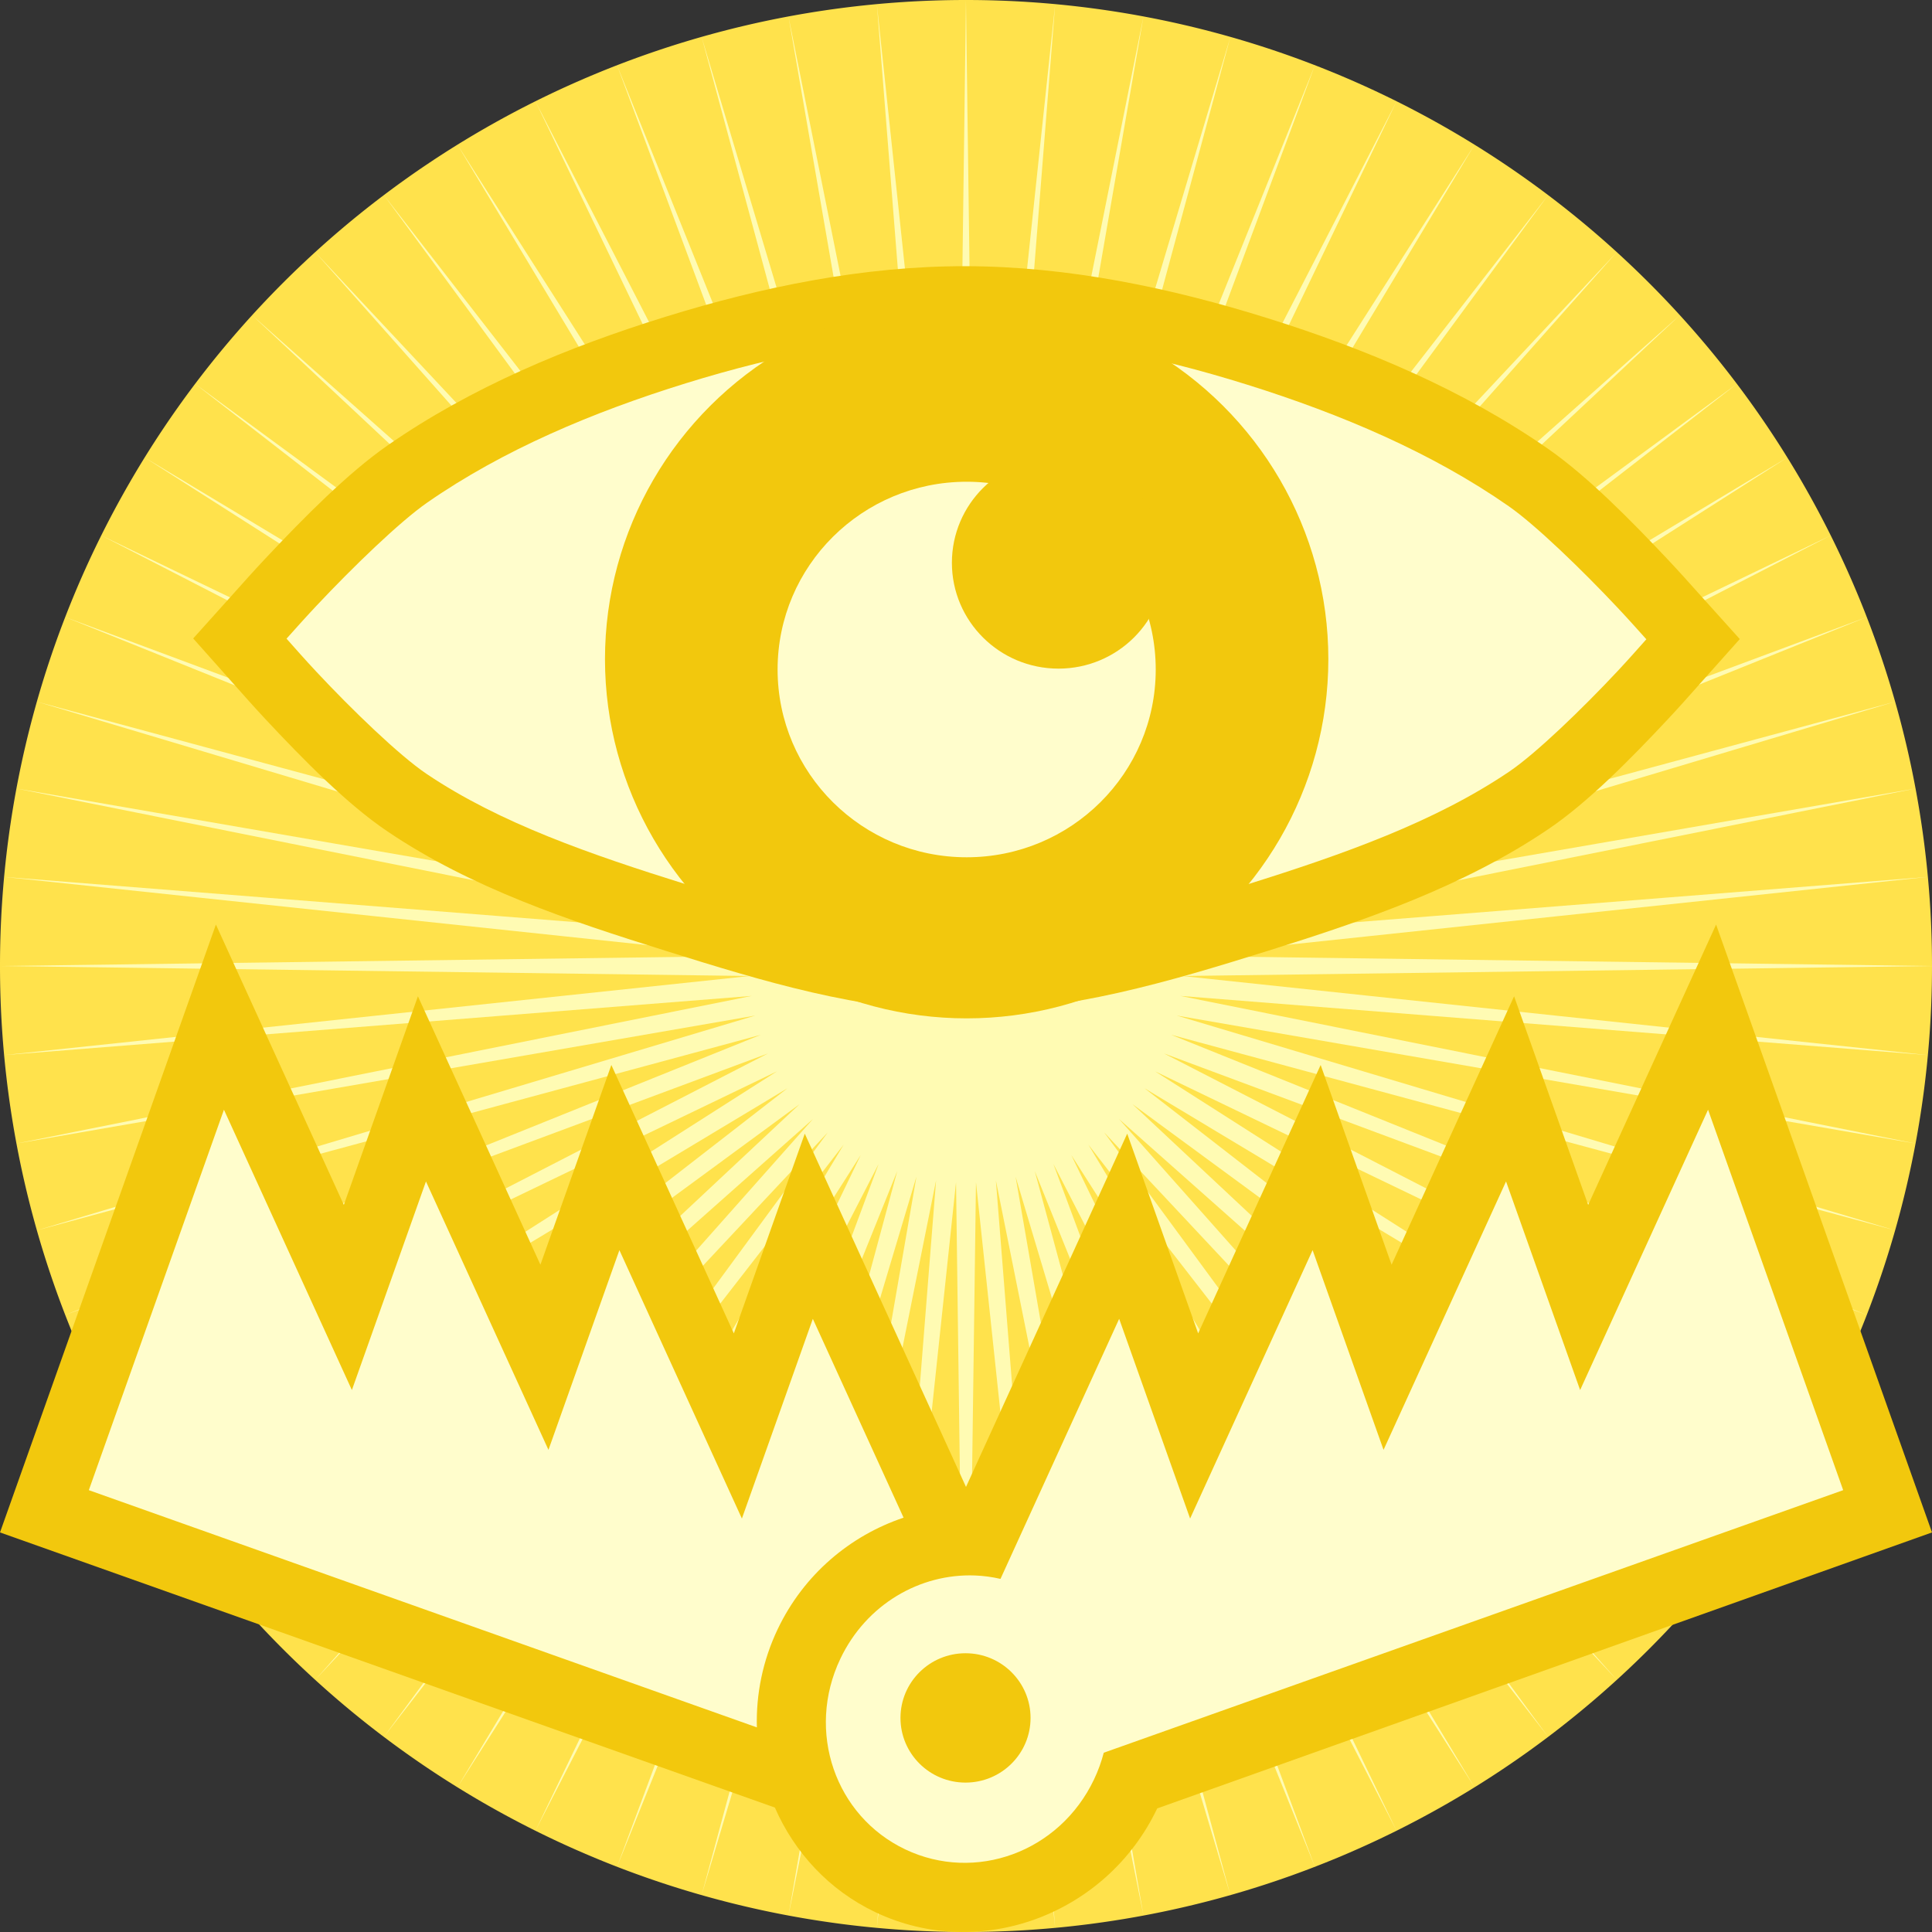 <svg height="500" viewBox="0 0 500 500" width="500" xmlns="http://www.w3.org/2000/svg"><rect x="0" y="0" width="500" height="500" fill="#333333" stroke="none"/><g transform="translate(-500 -500)"><path d="m1000 750a250 250 0 0 1 -250 250 250 250 0 0 1 -250-250 250 250 0 0 1 250-250 250 250 0 0 1 250 250z" fill="#ffe24c"/><path d="m1000 750.006-194.058-2.601 192.984-20.459-193.46 15.311 190.285-38.191-191.226 33.108 185.923-55.582-187.347 50.617 180.013-72.508-181.881 67.686 172.561-88.82-174.865 84.189 163.628-104.351-166.355 99.943 153.303-119.006-156.408 114.888 141.655-132.657-145.147 128.823 128.823-145.143-132.656 141.655 114.888-156.42-119.002 153.311 99.947-166.339-104.347 163.608 84.176-174.84-88.816 172.549 67.677-181.893-72.488 180.021 50.617-187.359-55.594 185.943 33.1-191.234-38.2 190.277 15.347-193.456-20.496 192.98-2.592-194.054-2.568 194.054-20.492-192.98 15.327 193.456-38.2-190.277 33.117 191.234-55.594-185.943 50.616 187.359-72.51-180.021 67.7 181.893-88.817-172.549 84.177 174.84-104.363-163.608 99.969 166.339-119.006-153.311 114.87 156.42-132.64-141.655 128.82 145.143-145.15-128.823 141.673 132.657-156.426-114.888 153.298 119.006-166.342-99.943 163.628 104.351-174.865-84.189 172.547 88.82-181.874-67.686 180.006 72.508-187.356-50.617 185.941 55.582-191.219-33.108 190.281 38.191-193.479-15.311 192.986 20.459-194.044 2.601 194.044 2.584-192.986 20.467 193.479-15.315-190.281 38.204 191.219-33.124-185.941 55.59 187.356-50.608-180.006 72.508 181.874-67.686-172.547 88.812 174.865-84.177-163.628 104.339 166.342-99.959-153.298 119.01 156.426-114.879-141.673 132.661 145.15-128.831-128.82 145.139 132.64-141.663-114.87 156.42 119.006-153.282-99.969 166.322 104.363-163.595-84.177 174.849 88.817-172.557-67.7 181.898 72.51-180.025-50.616 187.351 55.594-185.939-33.117 191.213 38.2-190.261-15.327 193.476 20.492-192.996 2.568 194.05 2.592-194.05 20.496 192.996-15.347-193.476 38.2 190.261-33.1-191.213 55.594 185.939-50.617-187.351 72.488 180.025-67.677-181.898 88.816 172.557-84.176-174.849 104.347 163.595-99.947-166.322 119.002 153.282-114.888-156.42 132.656 141.663-128.823-145.139 145.147 128.831-141.655-132.661 156.408 114.879-153.303-119.01 166.355 99.959-163.628-104.339 174.865 84.177-172.561-88.812 181.881 67.686-180.013-72.508 187.347 50.608-185.923-55.59 191.226 33.124-190.285-38.204 193.46 15.315-192.984-20.467z" fill="#fffbb3" fill-rule="evenodd"/></g><g stroke-width="1.152" transform="matrix(.869 0 0 .868 32.879 55.639)"><path d="m249.656 15.266c-30.324-.05-60.537 6.166-89.293 15.08-29.005 8.991-57.74 20.938-82.818 38.393-11.72 8.158-24.851 21.433-36.283 33.615-3.762 4.008-6.48 7.097-9.195 10.123l-12.365 13.783 12.301 13.838c2.695 3.031 5.413 6.147 9.176 10.18 11.436 12.255 24.415 25.438 36.4 33.529 25.165 16.988 54.239 26.623 82.777 35.568 28.657 8.982 58.103 18.067 88.713 18.135 31.253.07 61.466-8.956 90.762-18.135 28.842-9.036 58.129-19.09 83.49-36.289 11.786-7.993 24.54-20.951 35.795-33.002 3.631-3.887 6.23-6.867 8.832-9.787l12.342-13.854-12.402-13.799c-2.625-2.921-5.228-5.873-8.854-9.734-11.252-11.983-24.155-25.032-35.686-33.082-25.294-17.659-54.256-29.832-83.518-39.008-29.016-9.098-59.507-15.499-90.137-15.555h-.018z" fill="#f2c80d"/><path d="m249.656 36c27.726.051 56.292 5.926 83.971 14.605 27.959 8.767 55.019 20.284 77.852 36.225 8.011 5.593 21.742 18.88 32.439 30.273 3.406 3.628 5.842 6.39 8.547 9.4-2.69 3.019-5.111 5.795-8.504 9.428-10.648 11.401-24.391 24.645-32.279 29.994-22.216 15.066-49.676 24.772-78.051 33.662-28.982 9.08-57.469 17.248-84.516 17.188-26.333-.059-54.111-8.269-82.559-17.186-28.201-8.839-55.47-18.18-77.377-32.969-8.046-5.432-22.019-18.892-32.842-30.49-3.526-3.779-6.064-6.688-8.838-9.809 2.791-3.111 5.342-6.006 8.883-9.779 10.875-11.589 24.834-25.098 33.008-30.787 22.584-15.719 49.404-27.017 77.111-35.605 27.419-8.499 55.716-14.201 83.154-14.15z" fill="#fffdcc" stroke-width="41.47"/><g fill-rule="evenodd"><ellipse cx="250.049" cy="132.436" fill="#f2c80d" rx="107.713" ry="107.096" stroke-width="41.47"/><ellipse cx="250.049" cy="135.518" fill="#fffdcc" rx="56.307" ry="55.984" stroke-width="41.47"/><ellipse cx="277.396" cy="103.691" fill="#f2c80d" rx="31.745" ry="31.563" stroke-width="41.47"/></g></g><path d="m299.482 468.018 200.518-71.426-55.875-157.311-33.107 72.545-19.172-53.988-31.703 69.469-18.359-51.691-31.701 69.465-18.361-51.693-41.721 91.43-41.723-91.424-18.359 51.689-31.701-69.467-18.359 51.689-31.701-69.469-19.174 53.988-33.108-72.549-55.874 157.316 200.537 71.207c5.028 11.522 13.932 21.336 26.015 27.08 27.012 12.841 59.834.668 72.931-26.861z" fill="#f2c80d"/><path d="m57.956 287.194-34.969 98.459 172.889 61.39c-.231-8.514 1.48-17.216 5.387-25.417 6.746-14.161 18.782-24.229 32.582-28.854l-23.485-51.461-18.359 51.689-31.701-69.466-18.359 51.691-31.701-69.466-19.172 53.987-33.11-72.55zm384.089 0-33.11 72.55-19.173-53.987-31.702 69.466-18.359-51.691-31.702 69.466-18.359-51.691-30.714 67.308c-2.19-.502-4.402-.8-6.607-.883-14.184-.535-28.104 7.424-34.826 21.535-8.964 18.815-1.33 40.741 16.789 49.355 18.119 8.614 39.88.733 48.841-18.082 1.086-2.277 1.921-4.6 2.532-6.938l191.36-67.95-34.97-98.457zm-192.17 140.664c9.298 0 16.832 7.495 16.832 16.739 0 9.243-7.536 16.737-16.832 16.737s-16.832-7.491-16.832-16.737c0-9.245 7.534-16.739 16.832-16.739z" fill="#fffdcc" stroke-width="36"/></svg>